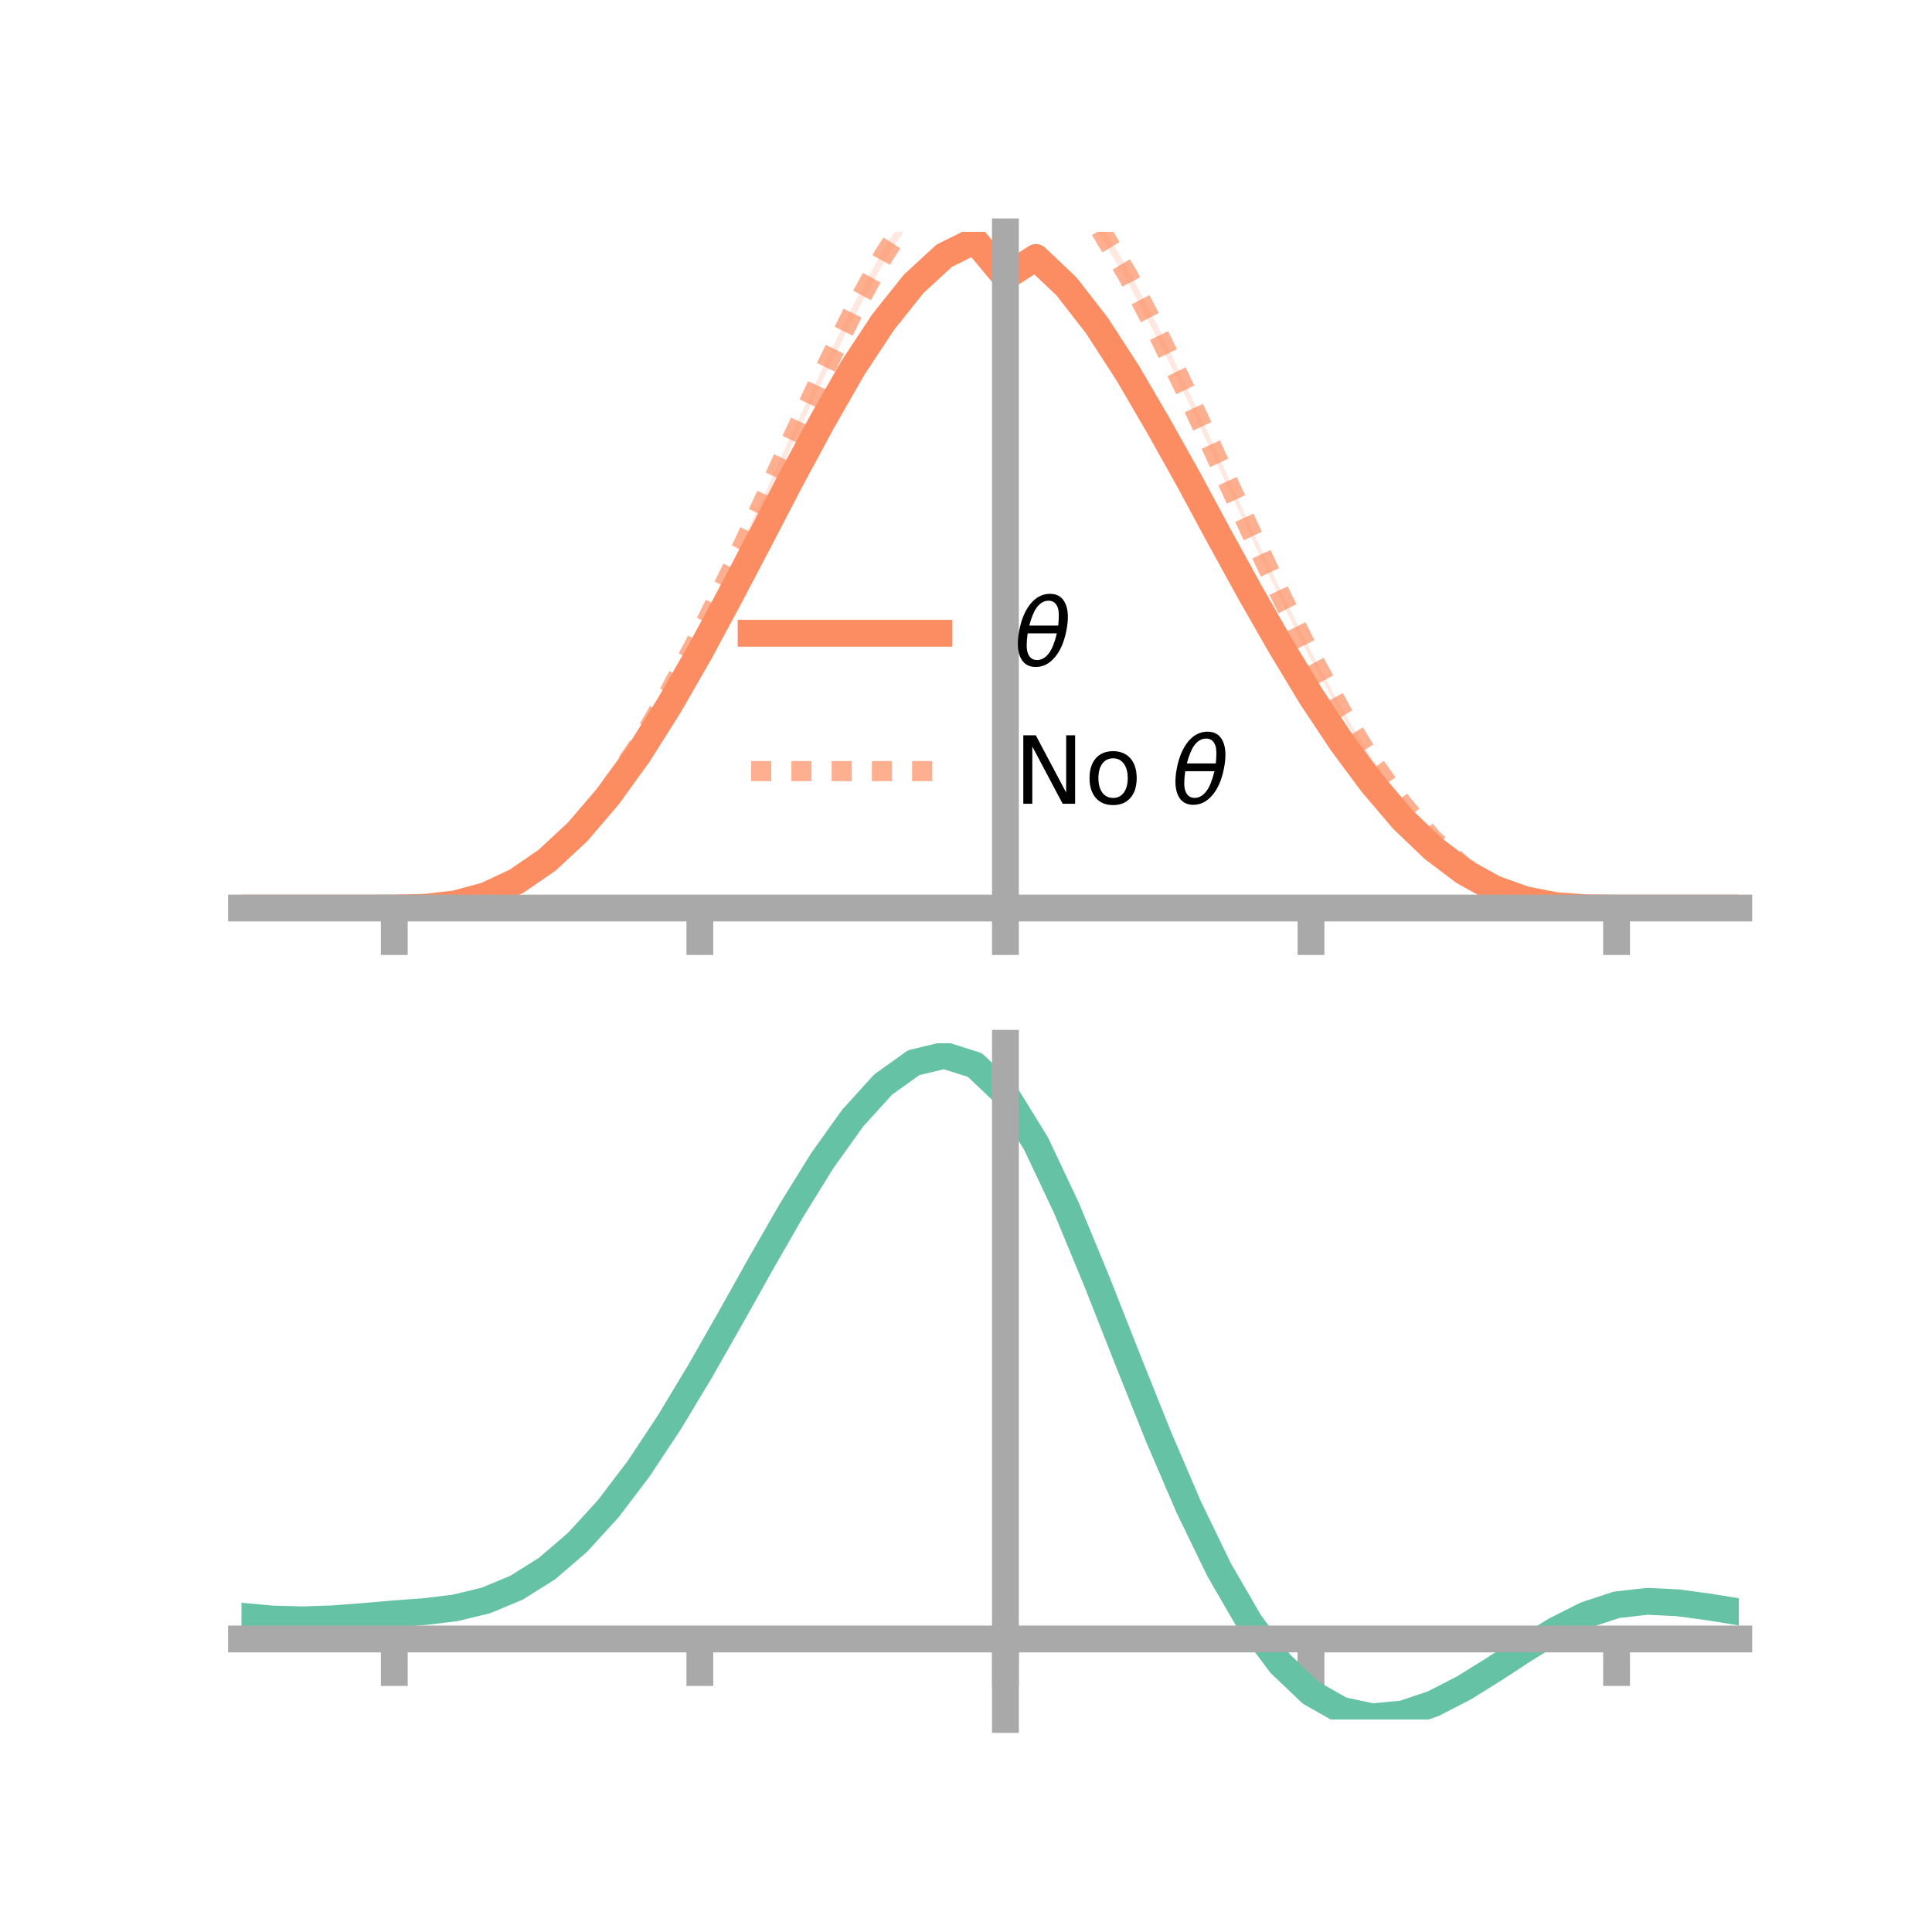 <?xml version="1.0" encoding="utf-8" standalone="no"?>
<!DOCTYPE svg PUBLIC "-//W3C//DTD SVG 1.1//EN"
  "http://www.w3.org/Graphics/SVG/1.1/DTD/svg11.dtd">
<!-- Created with matplotlib (https://matplotlib.org/) -->
<svg height="144pt" version="1.1" viewBox="0 0 144 144" width="144pt" xmlns="http://www.w3.org/2000/svg" xmlns:xlink="http://www.w3.org/1999/xlink">
 <defs>
  <style type="text/css">*{stroke-linecap:butt;stroke-linejoin:round;}</style>
 </defs>
 <g id="figure_1">
  <g id="patch_1">
   <path d="M 0 144 
L 144 144 
L 144 0 
L 0 0 
z
" style="fill:none;"/>
  </g>
  <g id="axes_1">
   <g id="patch_2">
    <path d="M 18 67.68 
L 129.6 67.68 
L 129.6 17.28 
L 18 17.28 
z
" style="fill:none;"/>
   </g>
   <g id="PolyCollection_1">
    <path clip-path="url(#p2b20e2032f)" d="M 18 67.68 
L 18 67.68 
L 20.278 67.68 
L 22.555 67.68 
L 24.833 67.68 
L 27.11 67.68 
L 29.388 67.679 
L 31.665 67.62 
L 33.943 67.34 
L 36.22 66.71 
L 38.498 65.603 
L 40.776 64.014 
L 43.053 61.829 
L 45.331 59.144 
L 47.608 55.961 
L 49.886 52.294 
L 52.163 48.302 
L 54.441 43.993 
L 56.718 39.605 
L 58.996 35.175 
L 61.273 30.947 
L 63.551 26.954 
L 65.829 23.406 
L 68.106 20.528 
L 70.384 18.434 
L 72.661 17.28 
L 74.939 19.956 
L 77.216 18.555 
L 79.494 20.745 
L 81.771 23.711 
L 84.049 27.286 
L 86.327 31.226 
L 88.604 35.307 
L 90.882 39.567 
L 93.159 43.751 
L 95.437 47.792 
L 97.714 51.633 
L 99.992 55.095 
L 102.269 58.2 
L 104.547 60.903 
L 106.824 63.104 
L 109.102 64.883 
L 111.38 66.168 
L 113.657 67.013 
L 115.935 67.481 
L 118.212 67.657 
L 120.49 67.68 
L 122.767 67.68 
L 125.045 67.68 
L 127.322 67.68 
L 129.6 67.68 
L 129.6 67.68 
L 129.6 67.68 
L 127.322 67.68 
L 125.045 67.68 
L 122.767 67.68 
L 120.49 67.68 
L 118.212 67.666 
L 115.935 67.517 
L 113.657 67.091 
L 111.38 66.304 
L 109.102 65.06 
L 106.824 63.394 
L 104.547 61.235 
L 102.269 58.582 
L 99.992 55.557 
L 97.714 52.151 
L 95.437 48.447 
L 93.159 44.515 
L 90.882 40.419 
L 88.604 36.223 
L 86.327 32.17 
L 84.049 28.314 
L 81.771 24.854 
L 79.494 21.961 
L 77.216 19.827 
L 74.939 21.329 
L 72.661 18.581 
L 70.384 19.676 
L 68.106 21.767 
L 65.829 24.598 
L 63.551 27.948 
L 61.273 31.929 
L 58.996 36.138 
L 56.718 40.453 
L 54.441 44.752 
L 52.163 48.912 
L 49.886 52.841 
L 47.608 56.405 
L 45.331 59.534 
L 43.053 62.17 
L 40.776 64.219 
L 38.498 65.761 
L 36.22 66.797 
L 33.943 67.391 
L 31.665 67.634 
L 29.388 67.679 
L 27.11 67.68 
L 24.833 67.68 
L 22.555 67.68 
L 20.278 67.68 
L 18 67.68 
z
" style="fill:#fc8d62;fill-opacity:0.2;"/>
   </g>
   <g id="PolyCollection_2">
    <path clip-path="url(#p2b20e2032f)" d="M 18 67.68 
L 18 67.68 
L 20.278 67.68 
L 22.555 67.68 
L 24.833 67.68 
L 27.11 67.68 
L 29.388 67.679 
L 31.665 67.616 
L 33.943 67.329 
L 36.22 66.668 
L 38.498 65.55 
L 40.776 63.868 
L 43.053 61.605 
L 45.331 58.745 
L 47.608 55.346 
L 49.886 51.356 
L 52.163 46.993 
L 54.441 42.259 
L 56.718 37.422 
L 58.996 32.379 
L 61.273 27.511 
L 63.551 22.818 
L 65.829 18.59 
L 68.106 15.062 
L 70.384 12.323 
L 72.661 10.563 
L 74.939 12.43 
L 77.216 11.024 
L 79.494 13.153 
L 81.771 16.197 
L 84.049 20.001 
L 86.327 24.383 
L 88.604 29.16 
L 90.882 34.111 
L 93.159 39.138 
L 95.437 43.942 
L 97.714 48.548 
L 99.992 52.792 
L 102.269 56.561 
L 104.547 59.775 
L 106.824 62.463 
L 109.102 64.495 
L 111.38 65.995 
L 113.657 66.955 
L 115.935 67.466 
L 118.212 67.654 
L 120.49 67.68 
L 122.767 67.68 
L 125.045 67.68 
L 127.322 67.68 
L 129.6 67.68 
L 129.6 67.68 
L 129.6 67.68 
L 127.322 67.68 
L 125.045 67.68 
L 122.767 67.68 
L 120.49 67.68 
L 118.212 67.664 
L 115.935 67.501 
L 113.657 67.023 
L 111.38 66.11 
L 109.102 64.724 
L 106.824 62.711 
L 104.547 60.147 
L 102.269 56.988 
L 99.992 53.306 
L 97.714 49.204 
L 95.437 44.699 
L 93.159 39.847 
L 90.882 34.945 
L 88.604 30.046 
L 86.327 25.366 
L 84.049 21.013 
L 81.771 17.212 
L 79.494 14.171 
L 77.216 12.171 
L 74.939 13.709 
L 72.661 11.699 
L 70.384 13.352 
L 68.106 16.072 
L 65.829 19.64 
L 63.551 23.827 
L 61.273 28.413 
L 58.996 33.238 
L 56.718 38.135 
L 54.441 43.013 
L 52.163 47.637 
L 49.886 51.894 
L 47.608 55.775 
L 45.331 59.118 
L 43.053 61.874 
L 40.776 64.096 
L 38.498 65.687 
L 36.22 66.764 
L 33.943 67.378 
L 31.665 67.634 
L 29.388 67.679 
L 27.11 67.68 
L 24.833 67.68 
L 22.555 67.68 
L 20.278 67.68 
L 18 67.68 
z
" style="fill:#fc8d62;fill-opacity:0.2;"/>
   </g>
   <g id="matplotlib.axis_1">
    <g id="xtick_1">
     <g id="line2d_1">
      <defs>
       <path d="M 0 0 
L 0 3.5 
" id="mfa9b1710f3" style="stroke:#a9a9a9;stroke-width:2;"/>
      </defs>
      <g>
       <use style="fill:#a9a9a9;stroke:#a9a9a9;stroke-width:2;" x="29.388" xlink:href="#mfa9b1710f3" y="67.68"/>
      </g>
     </g>
    </g>
    <g id="xtick_2">
     <g id="line2d_2">
      <g>
       <use style="fill:#a9a9a9;stroke:#a9a9a9;stroke-width:2;" x="52.163" xlink:href="#mfa9b1710f3" y="67.68"/>
      </g>
     </g>
    </g>
    <g id="xtick_3">
     <g id="line2d_3">
      <g>
       <use style="fill:#a9a9a9;stroke:#a9a9a9;stroke-width:2;" x="74.939" xlink:href="#mfa9b1710f3" y="67.68"/>
      </g>
     </g>
    </g>
    <g id="xtick_4">
     <g id="line2d_4">
      <g>
       <use style="fill:#a9a9a9;stroke:#a9a9a9;stroke-width:2;" x="97.714" xlink:href="#mfa9b1710f3" y="67.68"/>
      </g>
     </g>
    </g>
    <g id="xtick_5">
     <g id="line2d_5">
      <g>
       <use style="fill:#a9a9a9;stroke:#a9a9a9;stroke-width:2;" x="120.49" xlink:href="#mfa9b1710f3" y="67.68"/>
      </g>
     </g>
    </g>
   </g>
   <g id="matplotlib.axis_2"/>
   <g id="line2d_6">
    <path clip-path="url(#p2b20e2032f)" d="M 18 67.68 
L 20.278 67.68 
L 22.555 67.68 
L 24.833 67.68 
L 27.11 67.68 
L 29.388 67.679 
L 31.665 67.627 
L 33.943 67.365 
L 36.22 66.753 
L 38.498 65.682 
L 40.776 64.117 
L 43.053 61.999 
L 45.331 59.339 
L 47.608 56.183 
L 49.886 52.567 
L 52.163 48.607 
L 54.441 44.372 
L 56.718 40.029 
L 58.996 35.656 
L 61.273 31.438 
L 63.551 27.451 
L 65.829 24.002 
L 68.106 21.148 
L 70.384 19.055 
L 72.661 17.93 
L 74.939 20.643 
L 77.216 19.191 
L 79.494 21.353 
L 81.771 24.283 
L 84.049 27.8 
L 86.327 31.698 
L 88.604 35.765 
L 90.882 39.993 
L 93.159 44.133 
L 95.437 48.119 
L 97.714 51.892 
L 99.992 55.326 
L 102.269 58.391 
L 104.547 61.069 
L 106.824 63.249 
L 109.102 64.972 
L 111.38 66.236 
L 113.657 67.052 
L 115.935 67.499 
L 118.212 67.661 
L 120.49 67.68 
L 122.767 67.68 
L 125.045 67.68 
L 127.322 67.68 
L 129.6 67.68 
" style="fill:none;stroke:#fc8d62;stroke-linecap:square;stroke-width:2;"/>
   </g>
   <g id="line2d_7">
    <path clip-path="url(#p2b20e2032f)" d="M 18 67.68 
L 20.278 67.68 
L 22.555 67.68 
L 24.833 67.68 
L 27.11 67.68 
L 29.388 67.679 
L 31.665 67.625 
L 33.943 67.354 
L 36.22 66.716 
L 38.498 65.619 
L 40.776 63.982 
L 43.053 61.74 
L 45.331 58.932 
L 47.608 55.561 
L 49.886 51.625 
L 52.163 47.315 
L 54.441 42.636 
L 56.718 37.779 
L 58.996 32.808 
L 61.273 27.962 
L 63.551 23.322 
L 65.829 19.115 
L 68.106 15.567 
L 70.384 12.838 
L 72.661 11.131 
L 74.939 13.07 
L 77.216 11.598 
L 79.494 13.662 
L 81.771 16.704 
L 84.049 20.507 
L 86.327 24.875 
L 88.604 29.603 
L 90.882 34.528 
L 93.159 39.492 
L 95.437 44.321 
L 97.714 48.876 
L 99.992 53.049 
L 102.269 56.775 
L 104.547 59.961 
L 106.824 62.587 
L 109.102 64.61 
L 111.38 66.053 
L 113.657 66.989 
L 115.935 67.483 
L 118.212 67.659 
L 120.49 67.68 
L 122.767 67.68 
L 125.045 67.68 
L 127.322 67.68 
L 129.6 67.68 
" style="fill:none;stroke:#fc8d62;stroke-dasharray:1.5,1.5;stroke-dashoffset:0;stroke-opacity:0.7;stroke-width:1.5;"/>
   </g>
   <g id="patch_3">
    <path d="M 74.939 67.68 
L 74.939 17.28 
" style="fill:none;stroke:#a9a9a9;stroke-linecap:square;stroke-linejoin:miter;stroke-width:2;"/>
   </g>
   <g id="patch_4">
    <path d="M 129.6 67.68 
L 129.6 17.28 
" style="fill:none;"/>
   </g>
   <g id="patch_5">
    <path d="M 18 67.68 
L 129.6 67.68 
" style="fill:none;stroke:#a9a9a9;stroke-linecap:square;stroke-linejoin:miter;stroke-width:2;"/>
   </g>
   <g id="patch_6">
    <path d="M 18 17.28 
L 129.6 17.28 
" style="fill:none;"/>
   </g>
   <g id="legend_1">
    <g id="line2d_8">
     <path d="M 55.985 47.2 
L 69.985 47.2 
" style="fill:none;stroke:#fc8d62;stroke-linecap:square;stroke-width:2;"/>
    </g>
    <g id="line2d_9"/>
    <g id="text_1">
     <!-- $\theta$ -->
     <g transform="translate(75.585 49.65)scale(0.07 -0.07)">
      <defs>
       <path d="M 45.516 34.672 
L 14.453 34.672 
Q 12.359 20.062 14.5 13.875 
Q 17.188 6.25 24.469 6.25 
Q 31.781 6.25 37.359 13.922 
Q 42.234 20.656 45.516 34.672 
z
M 47.016 42.969 
Q 48.344 56.844 46.625 61.719 
Q 43.953 69.438 36.766 69.438 
Q 29.297 69.438 23.828 61.812 
Q 19.531 55.672 16.156 42.969 
z
M 38.188 76.766 
Q 49.906 76.766 54.594 66.406 
Q 59.281 56.109 55.719 37.844 
Q 52.203 19.625 43.453 9.281 
Q 34.766 -1.125 23.047 -1.125 
Q 11.281 -1.125 6.641 9.281 
Q 2 19.625 5.516 37.844 
Q 9.078 56.109 17.719 66.406 
Q 26.422 76.766 38.188 76.766 
z
" id="DejaVuSans-Oblique-952"/>
      </defs>
      <use transform="translate(0 0.234)" xlink:href="#DejaVuSans-Oblique-952"/>
     </g>
    </g>
    <g id="line2d_10">
     <path d="M 55.985 57.474 
L 69.985 57.474 
" style="fill:none;stroke:#fc8d62;stroke-dasharray:1.5,1.5;stroke-dashoffset:0;stroke-opacity:0.7;stroke-width:1.5;"/>
    </g>
    <g id="line2d_11"/>
    <g id="text_2">
     <!-- No $\theta$ -->
     <g transform="translate(75.585 59.924)scale(0.07 -0.07)">
      <defs>
       <path d="M 9.812 72.906 
L 23.094 72.906 
L 55.422 11.922 
L 55.422 72.906 
L 64.984 72.906 
L 64.984 0 
L 51.703 0 
L 19.391 60.984 
L 19.391 0 
L 9.812 0 
z
" id="DejaVuSans-78"/>
       <path d="M 30.609 48.391 
Q 23.391 48.391 19.188 42.75 
Q 14.984 37.109 14.984 27.297 
Q 14.984 17.484 19.156 11.844 
Q 23.344 6.203 30.609 6.203 
Q 37.797 6.203 41.984 11.859 
Q 46.188 17.531 46.188 27.297 
Q 46.188 37.016 41.984 42.703 
Q 37.797 48.391 30.609 48.391 
z
M 30.609 56 
Q 42.328 56 49.016 48.375 
Q 55.719 40.766 55.719 27.297 
Q 55.719 13.875 49.016 6.219 
Q 42.328 -1.422 30.609 -1.422 
Q 18.844 -1.422 12.172 6.219 
Q 5.516 13.875 5.516 27.297 
Q 5.516 40.766 12.172 48.375 
Q 18.844 56 30.609 56 
z
" id="DejaVuSans-111"/>
       <path id="DejaVuSans-32"/>
      </defs>
      <use transform="translate(0 0.234)" xlink:href="#DejaVuSans-78"/>
      <use transform="translate(74.805 0.234)" xlink:href="#DejaVuSans-111"/>
      <use transform="translate(135.986 0.234)" xlink:href="#DejaVuSans-32"/>
      <use transform="translate(167.773 0.234)" xlink:href="#DejaVuSans-Oblique-952"/>
     </g>
    </g>
   </g>
  </g>
  <g id="axes_2">
   <g id="patch_7">
    <path d="M 18 128.16 
L 129.6 128.16 
L 129.6 77.76 
L 18 77.76 
z
" style="fill:none;"/>
   </g>
   <g id="PolyCollection_3">
    <path clip-path="url(#pa89f454d53)" d="M 18 120.501 
L 18 120.424 
L 20.278 120.641 
L 22.555 120.702 
L 24.833 120.618 
L 27.11 120.435 
L 29.388 120.232 
L 31.665 120.06 
L 33.943 119.776 
L 36.22 119.218 
L 38.498 118.26 
L 40.776 116.81 
L 43.053 114.817 
L 45.331 112.272 
L 47.608 109.207 
L 49.886 105.69 
L 52.163 101.823 
L 54.441 97.733 
L 56.718 93.577 
L 58.996 89.529 
L 61.273 85.778 
L 63.551 82.523 
L 65.829 79.968 
L 68.106 78.314 
L 70.384 77.76 
L 72.661 78.495 
L 74.939 80.687 
L 77.216 84.428 
L 79.494 89.315 
L 81.771 94.9 
L 84.049 100.763 
L 86.327 106.541 
L 88.604 111.931 
L 90.882 116.7 
L 93.159 120.683 
L 95.437 123.783 
L 97.714 125.969 
L 99.992 127.269 
L 102.269 127.761 
L 104.547 127.559 
L 106.824 126.804 
L 109.102 125.648 
L 111.38 124.256 
L 113.657 122.791 
L 115.935 121.413 
L 118.212 120.276 
L 120.49 119.531 
L 122.767 119.274 
L 125.045 119.387 
L 127.322 119.705 
L 129.6 120.087 
L 129.6 120.19 
L 129.6 120.19 
L 127.322 119.833 
L 125.045 119.535 
L 122.767 119.435 
L 120.49 119.696 
L 118.212 120.45 
L 115.935 121.61 
L 113.657 123.028 
L 111.38 124.541 
L 109.102 125.978 
L 106.824 127.168 
L 104.547 127.947 
L 102.269 128.16 
L 99.992 127.676 
L 97.714 126.393 
L 95.437 124.25 
L 93.159 121.229 
L 90.882 117.362 
L 88.604 112.738 
L 86.327 107.511 
L 84.049 101.904 
L 81.771 96.209 
L 79.494 90.78 
L 77.216 86.028 
L 74.939 82.391 
L 72.661 80.265 
L 70.384 79.556 
L 68.106 80.095 
L 65.829 81.692 
L 63.551 84.155 
L 61.273 87.285 
L 58.996 90.885 
L 56.718 94.764 
L 54.441 98.741 
L 52.163 102.651 
L 49.886 106.346 
L 47.608 109.707 
L 45.331 112.64 
L 43.053 115.083 
L 40.776 117.007 
L 38.498 118.418 
L 36.22 119.357 
L 33.943 119.904 
L 31.665 120.179 
L 29.388 120.342 
L 27.11 120.53 
L 24.833 120.694 
L 22.555 120.764 
L 20.278 120.702 
L 18 120.501 
z
" style="fill:#66c2a5;fill-opacity:0.2;"/>
   </g>
   <g id="matplotlib.axis_3">
    <g id="xtick_6">
     <g id="line2d_12">
      <g>
       <use style="fill:#a9a9a9;stroke:#a9a9a9;stroke-width:2;" x="29.388" xlink:href="#mfa9b1710f3" y="122.161"/>
      </g>
     </g>
    </g>
    <g id="xtick_7">
     <g id="line2d_13">
      <g>
       <use style="fill:#a9a9a9;stroke:#a9a9a9;stroke-width:2;" x="52.163" xlink:href="#mfa9b1710f3" y="122.161"/>
      </g>
     </g>
    </g>
    <g id="xtick_8">
     <g id="line2d_14">
      <g>
       <use style="fill:#a9a9a9;stroke:#a9a9a9;stroke-width:2;" x="74.939" xlink:href="#mfa9b1710f3" y="122.161"/>
      </g>
     </g>
    </g>
    <g id="xtick_9">
     <g id="line2d_15">
      <g>
       <use style="fill:#a9a9a9;stroke:#a9a9a9;stroke-width:2;" x="97.714" xlink:href="#mfa9b1710f3" y="122.161"/>
      </g>
     </g>
    </g>
    <g id="xtick_10">
     <g id="line2d_16">
      <g>
       <use style="fill:#a9a9a9;stroke:#a9a9a9;stroke-width:2;" x="120.49" xlink:href="#mfa9b1710f3" y="122.161"/>
      </g>
     </g>
    </g>
   </g>
   <g id="matplotlib.axis_4"/>
   <g id="line2d_17">
    <path clip-path="url(#pa89f454d53)" d="M 18 120.463 
L 20.278 120.671 
L 22.555 120.733 
L 24.833 120.656 
L 27.11 120.482 
L 29.388 120.287 
L 31.665 120.119 
L 33.943 119.84 
L 36.22 119.288 
L 38.498 118.339 
L 40.776 116.909 
L 43.053 114.95 
L 45.331 112.456 
L 47.608 109.457 
L 49.886 106.018 
L 52.163 102.237 
L 54.441 98.237 
L 56.718 94.171 
L 58.996 90.207 
L 61.273 86.531 
L 63.551 83.339 
L 65.829 80.83 
L 68.106 79.204 
L 70.384 78.658 
L 72.661 79.38 
L 74.939 81.539 
L 77.216 85.228 
L 79.494 90.048 
L 81.771 95.554 
L 84.049 101.334 
L 86.327 107.026 
L 88.604 112.335 
L 90.882 117.031 
L 93.159 120.956 
L 95.437 124.017 
L 97.714 126.181 
L 99.992 127.472 
L 102.269 127.96 
L 104.547 127.753 
L 106.824 126.986 
L 109.102 125.813 
L 111.38 124.398 
L 113.657 122.91 
L 115.935 121.512 
L 118.212 120.363 
L 120.49 119.614 
L 122.767 119.354 
L 125.045 119.461 
L 127.322 119.769 
L 129.6 120.138 
" style="fill:none;stroke:#66c2a5;stroke-linecap:square;stroke-width:2;"/>
   </g>
   <g id="patch_8">
    <path d="M 74.939 128.16 
L 74.939 77.76 
" style="fill:none;stroke:#a9a9a9;stroke-linecap:square;stroke-linejoin:miter;stroke-width:2;"/>
   </g>
   <g id="patch_9">
    <path d="M 129.6 128.16 
L 129.6 77.76 
" style="fill:none;"/>
   </g>
   <g id="patch_10">
    <path d="M 18 122.161 
L 129.6 122.161 
" style="fill:none;stroke:#a9a9a9;stroke-linecap:square;stroke-linejoin:miter;stroke-width:2;"/>
   </g>
   <g id="patch_11">
    <path d="M 18 77.76 
L 129.6 77.76 
" style="fill:none;"/>
   </g>
  </g>
 </g>
 <defs>
  <clipPath id="p2b20e2032f">
   <rect height="50.4" width="111.6" x="18" y="17.28"/>
  </clipPath>
  <clipPath id="pa89f454d53">
   <rect height="50.4" width="111.6" x="18" y="77.76"/>
  </clipPath>
 </defs>
</svg>
